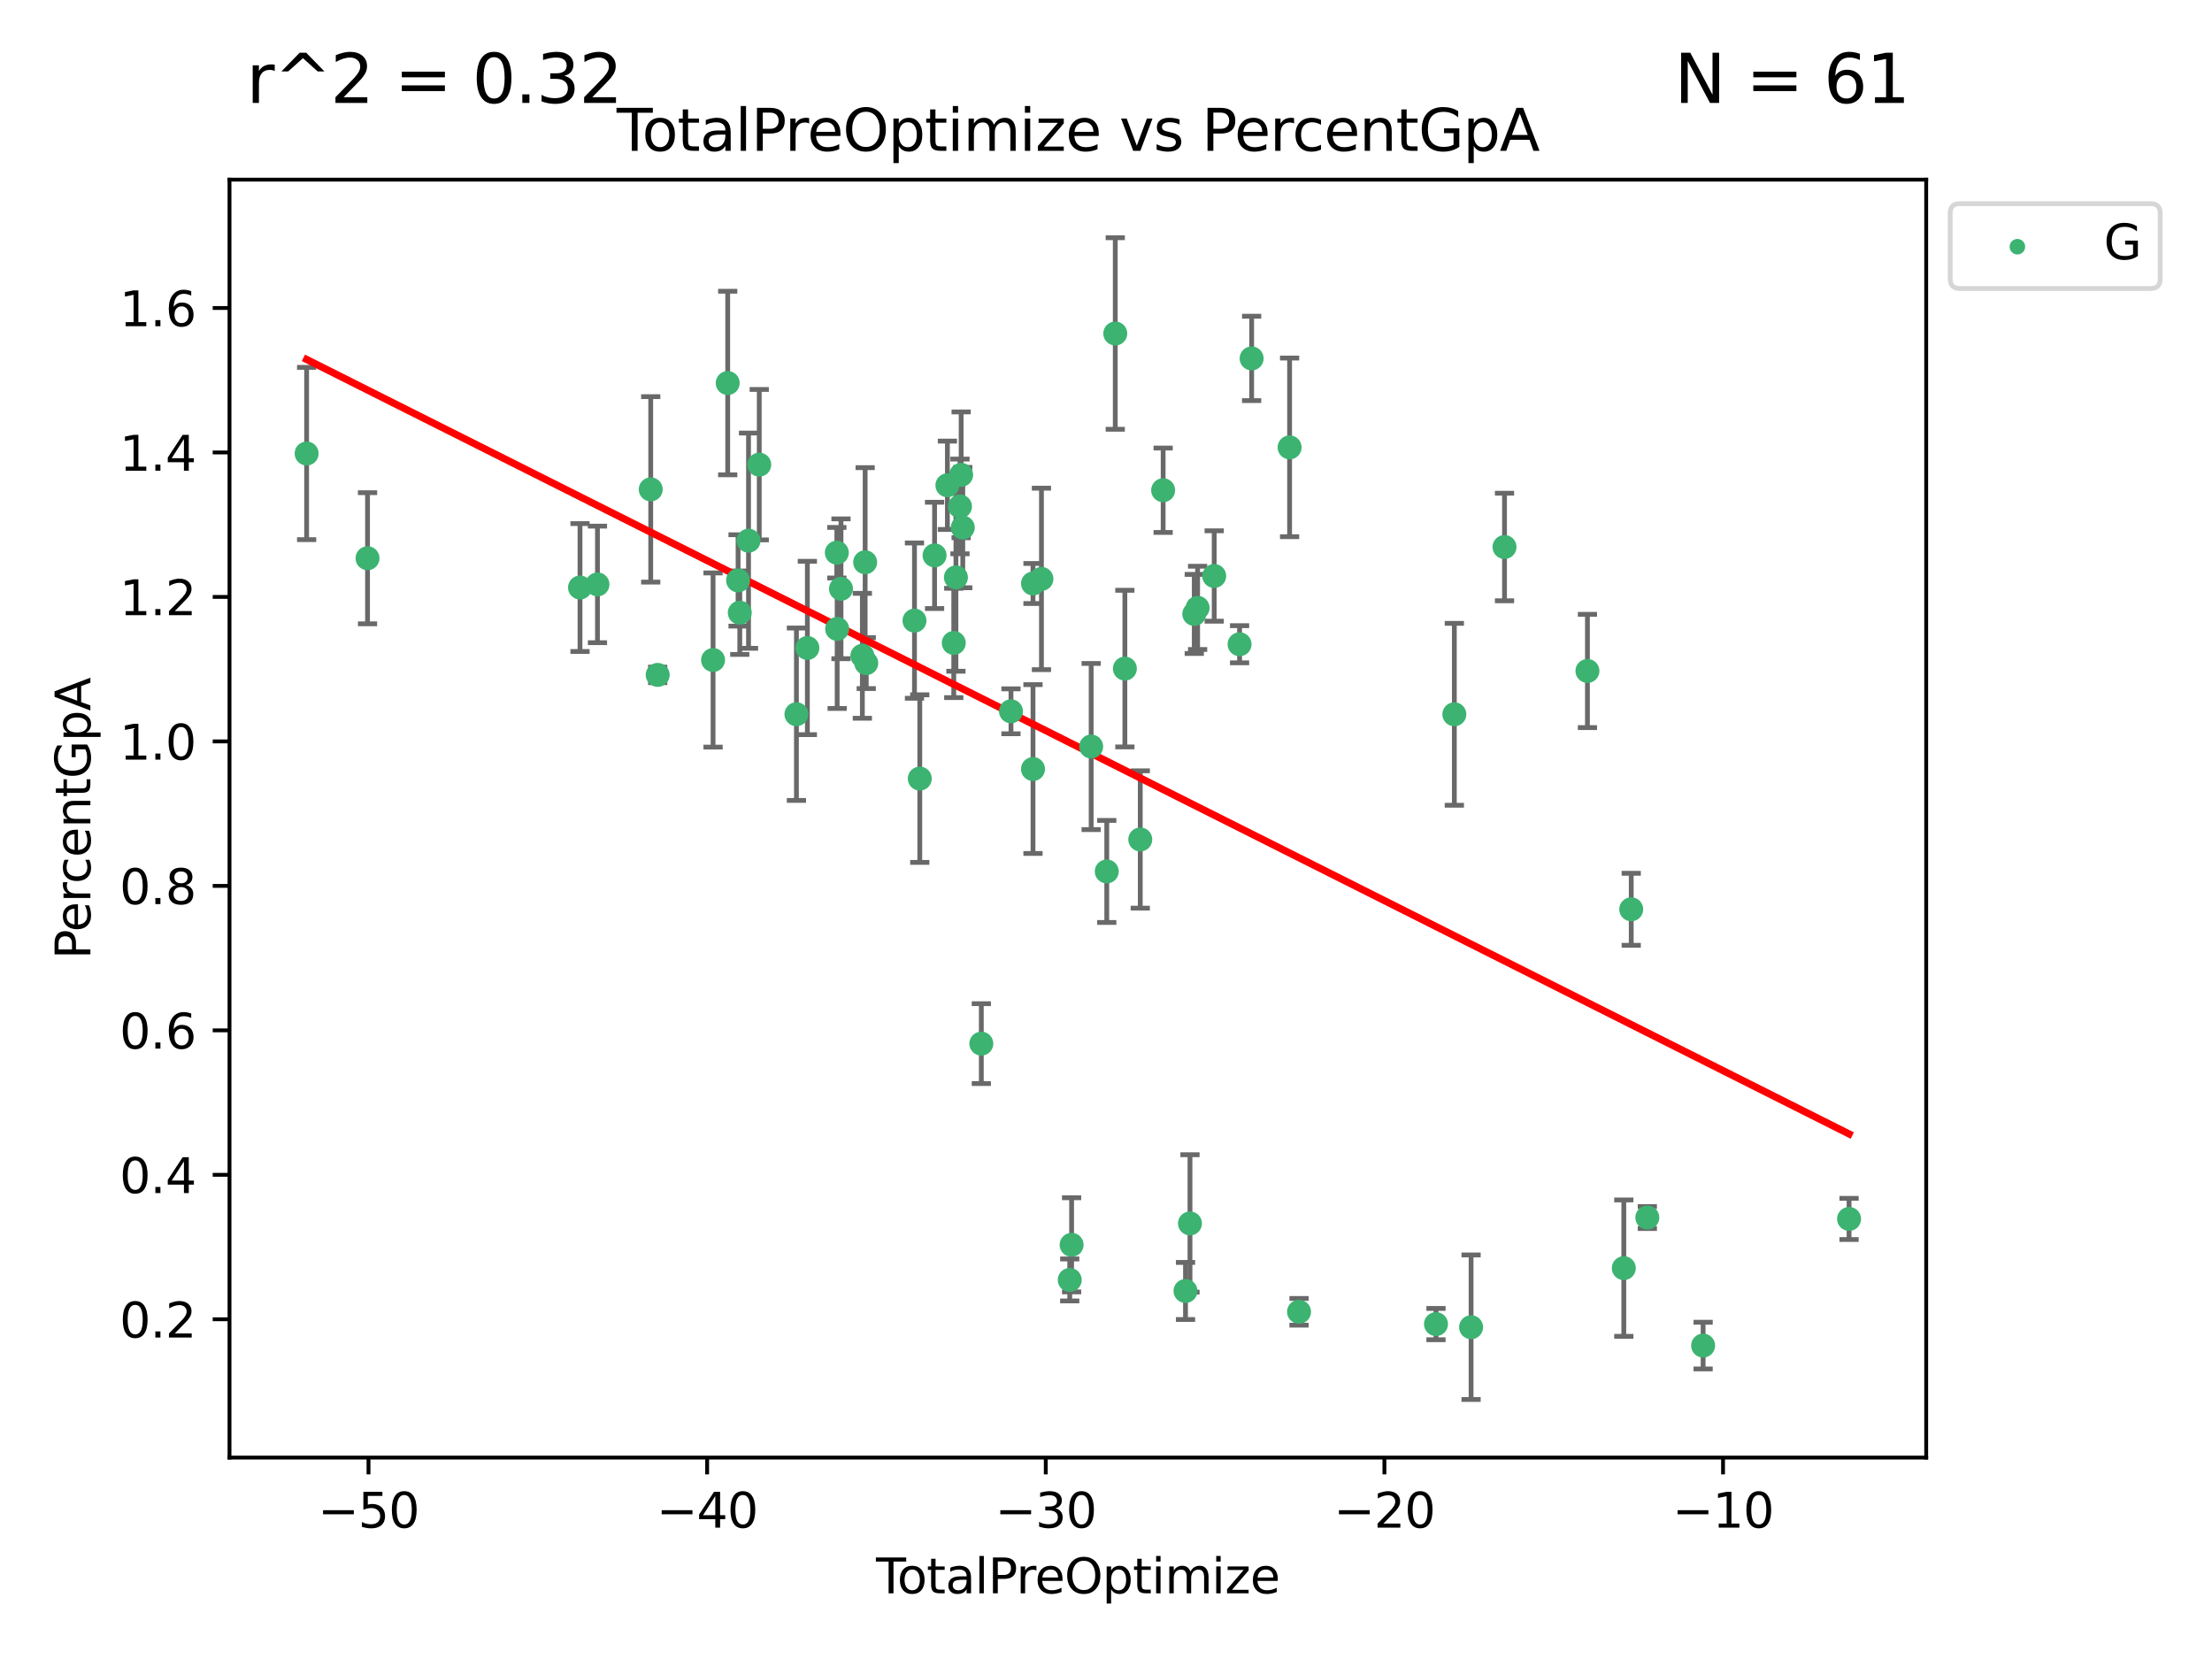<?xml version="1.0" encoding="utf-8" standalone="no"?>
<!DOCTYPE svg PUBLIC "-//W3C//DTD SVG 1.1//EN"
  "http://www.w3.org/Graphics/SVG/1.1/DTD/svg11.dtd">
<svg xmlns:xlink="http://www.w3.org/1999/xlink" width="460.8pt" height="345.6pt" viewBox="0 0 460.8 345.6" xmlns="http://www.w3.org/2000/svg" version="1.1">
 <defs>
  <style type="text/css">*{stroke-linejoin: round; stroke-linecap: butt}</style>
 </defs>
 <g id="figure_1">
  <g id="patch_1">
   <path d="M 0 345.6 
L 460.8 345.6 
L 460.8 0 
L 0 0 
z
" style="fill: #ffffff"/>
  </g>
  <g id="axes_1">
   <g id="patch_2">
    <path d="M 47.81 303.64 
L 401.26 303.64 
L 401.26 37.422 
L 47.81 37.422 
z
" style="fill: #ffffff"/>
   </g>
   <g id="PathCollection_1">
    <defs>
     <path id="mb2151dfe11" d="M 0 1.118 
C 0.297 1.118 0.581 1 0.791 0.791 
C 1 0.581 1.118 0.297 1.118 0 
C 1.118 -0.297 1 -0.581 0.791 -0.791 
C 0.581 -1 0.297 -1.118 0 -1.118 
C -0.297 -1.118 -0.581 -1 -0.791 -0.791 
C -1 -0.581 -1.118 -0.297 -1.118 0 
C -1.118 0.297 -1 0.581 -0.791 0.791 
C -0.581 1 -0.297 1.118 0 1.118 
z
" style="stroke: #3cb371"/>
    </defs>
    <g clip-path="url(#p4821a9ba21)">
     <use xlink:href="#mb2151dfe11" x="63.876" y="94.475" style="fill: #3cb371; stroke: #3cb371"/>
     <use xlink:href="#mb2151dfe11" x="76.563" y="116.291" style="fill: #3cb371; stroke: #3cb371"/>
     <use xlink:href="#mb2151dfe11" x="120.827" y="122.394" style="fill: #3cb371; stroke: #3cb371"/>
     <use xlink:href="#mb2151dfe11" x="124.462" y="121.742" style="fill: #3cb371; stroke: #3cb371"/>
     <use xlink:href="#mb2151dfe11" x="135.559" y="101.945" style="fill: #3cb371; stroke: #3cb371"/>
     <use xlink:href="#mb2151dfe11" x="137.009" y="140.594" style="fill: #3cb371; stroke: #3cb371"/>
     <use xlink:href="#mb2151dfe11" x="148.544" y="137.492" style="fill: #3cb371; stroke: #3cb371"/>
     <use xlink:href="#mb2151dfe11" x="151.597" y="79.794" style="fill: #3cb371; stroke: #3cb371"/>
     <use xlink:href="#mb2151dfe11" x="153.756" y="120.911" style="fill: #3cb371; stroke: #3cb371"/>
     <use xlink:href="#mb2151dfe11" x="154.11" y="127.636" style="fill: #3cb371; stroke: #3cb371"/>
     <use xlink:href="#mb2151dfe11" x="155.932" y="112.632" style="fill: #3cb371; stroke: #3cb371"/>
     <use xlink:href="#mb2151dfe11" x="158.165" y="96.795" style="fill: #3cb371; stroke: #3cb371"/>
     <use xlink:href="#mb2151dfe11" x="165.911" y="148.785" style="fill: #3cb371; stroke: #3cb371"/>
     <use xlink:href="#mb2151dfe11" x="168.189" y="134.985" style="fill: #3cb371; stroke: #3cb371"/>
     <use xlink:href="#mb2151dfe11" x="174.327" y="115.136" style="fill: #3cb371; stroke: #3cb371"/>
     <use xlink:href="#mb2151dfe11" x="174.395" y="131.015" style="fill: #3cb371; stroke: #3cb371"/>
     <use xlink:href="#mb2151dfe11" x="175.194" y="122.654" style="fill: #3cb371; stroke: #3cb371"/>
     <use xlink:href="#mb2151dfe11" x="179.645" y="136.615" style="fill: #3cb371; stroke: #3cb371"/>
     <use xlink:href="#mb2151dfe11" x="180.227" y="117.13" style="fill: #3cb371; stroke: #3cb371"/>
     <use xlink:href="#mb2151dfe11" x="180.455" y="138.137" style="fill: #3cb371; stroke: #3cb371"/>
     <use xlink:href="#mb2151dfe11" x="190.503" y="129.284" style="fill: #3cb371; stroke: #3cb371"/>
     <use xlink:href="#mb2151dfe11" x="191.607" y="162.195" style="fill: #3cb371; stroke: #3cb371"/>
     <use xlink:href="#mb2151dfe11" x="194.688" y="115.697" style="fill: #3cb371; stroke: #3cb371"/>
     <use xlink:href="#mb2151dfe11" x="197.361" y="101.095" style="fill: #3cb371; stroke: #3cb371"/>
     <use xlink:href="#mb2151dfe11" x="198.687" y="133.938" style="fill: #3cb371; stroke: #3cb371"/>
     <use xlink:href="#mb2151dfe11" x="199.136" y="120.285" style="fill: #3cb371; stroke: #3cb371"/>
     <use xlink:href="#mb2151dfe11" x="199.982" y="105.502" style="fill: #3cb371; stroke: #3cb371"/>
     <use xlink:href="#mb2151dfe11" x="200.224" y="98.917" style="fill: #3cb371; stroke: #3cb371"/>
     <use xlink:href="#mb2151dfe11" x="200.563" y="109.899" style="fill: #3cb371; stroke: #3cb371"/>
     <use xlink:href="#mb2151dfe11" x="204.427" y="217.408" style="fill: #3cb371; stroke: #3cb371"/>
     <use xlink:href="#mb2151dfe11" x="210.606" y="148.177" style="fill: #3cb371; stroke: #3cb371"/>
     <use xlink:href="#mb2151dfe11" x="215.192" y="121.554" style="fill: #3cb371; stroke: #3cb371"/>
     <use xlink:href="#mb2151dfe11" x="215.193" y="160.204" style="fill: #3cb371; stroke: #3cb371"/>
     <use xlink:href="#mb2151dfe11" x="216.953" y="120.596" style="fill: #3cb371; stroke: #3cb371"/>
     <use xlink:href="#mb2151dfe11" x="222.846" y="266.635" style="fill: #3cb371; stroke: #3cb371"/>
     <use xlink:href="#mb2151dfe11" x="223.235" y="259.32" style="fill: #3cb371; stroke: #3cb371"/>
     <use xlink:href="#mb2151dfe11" x="227.31" y="155.514" style="fill: #3cb371; stroke: #3cb371"/>
     <use xlink:href="#mb2151dfe11" x="230.559" y="181.537" style="fill: #3cb371; stroke: #3cb371"/>
     <use xlink:href="#mb2151dfe11" x="232.33" y="69.475" style="fill: #3cb371; stroke: #3cb371"/>
     <use xlink:href="#mb2151dfe11" x="234.332" y="139.282" style="fill: #3cb371; stroke: #3cb371"/>
     <use xlink:href="#mb2151dfe11" x="237.539" y="174.876" style="fill: #3cb371; stroke: #3cb371"/>
     <use xlink:href="#mb2151dfe11" x="242.304" y="102.123" style="fill: #3cb371; stroke: #3cb371"/>
     <use xlink:href="#mb2151dfe11" x="246.962" y="268.934" style="fill: #3cb371; stroke: #3cb371"/>
     <use xlink:href="#mb2151dfe11" x="247.894" y="254.862" style="fill: #3cb371; stroke: #3cb371"/>
     <use xlink:href="#mb2151dfe11" x="248.789" y="127.897" style="fill: #3cb371; stroke: #3cb371"/>
     <use xlink:href="#mb2151dfe11" x="249.484" y="126.628" style="fill: #3cb371; stroke: #3cb371"/>
     <use xlink:href="#mb2151dfe11" x="252.94" y="119.988" style="fill: #3cb371; stroke: #3cb371"/>
     <use xlink:href="#mb2151dfe11" x="258.227" y="134.208" style="fill: #3cb371; stroke: #3cb371"/>
     <use xlink:href="#mb2151dfe11" x="260.739" y="74.664" style="fill: #3cb371; stroke: #3cb371"/>
     <use xlink:href="#mb2151dfe11" x="268.648" y="93.196" style="fill: #3cb371; stroke: #3cb371"/>
     <use xlink:href="#mb2151dfe11" x="270.612" y="273.271" style="fill: #3cb371; stroke: #3cb371"/>
     <use xlink:href="#mb2151dfe11" x="299.142" y="275.833" style="fill: #3cb371; stroke: #3cb371"/>
     <use xlink:href="#mb2151dfe11" x="302.966" y="148.801" style="fill: #3cb371; stroke: #3cb371"/>
     <use xlink:href="#mb2151dfe11" x="306.454" y="276.483" style="fill: #3cb371; stroke: #3cb371"/>
     <use xlink:href="#mb2151dfe11" x="313.418" y="113.952" style="fill: #3cb371; stroke: #3cb371"/>
     <use xlink:href="#mb2151dfe11" x="330.692" y="139.772" style="fill: #3cb371; stroke: #3cb371"/>
     <use xlink:href="#mb2151dfe11" x="338.269" y="264.177" style="fill: #3cb371; stroke: #3cb371"/>
     <use xlink:href="#mb2151dfe11" x="339.815" y="189.42" style="fill: #3cb371; stroke: #3cb371"/>
     <use xlink:href="#mb2151dfe11" x="343.169" y="253.635" style="fill: #3cb371; stroke: #3cb371"/>
     <use xlink:href="#mb2151dfe11" x="354.79" y="280.31" style="fill: #3cb371; stroke: #3cb371"/>
     <use xlink:href="#mb2151dfe11" x="385.194" y="253.924" style="fill: #3cb371; stroke: #3cb371"/>
    </g>
   </g>
   <g id="matplotlib.axis_1">
    <g id="xtick_1">
     <g id="line2d_1">
      <defs>
       <path id="m4265d80f12" d="M 0 0 
L 0 3.5 
" style="stroke: #000000; stroke-width: 0.8"/>
      </defs>
      <g>
       <use xlink:href="#m4265d80f12" x="76.766" y="303.64" style="stroke: #000000; stroke-width: 0.8"/>
      </g>
     </g>
     <g id="text_1">
      <!-- −50 -->
      <g transform="translate(66.214 318.238)scale(0.1 -0.1)">
       <defs>
        <path id="DejaVuSans-2212" d="M 678 2272 
L 4684 2272 
L 4684 1741 
L 678 1741 
L 678 2272 
z
" transform="scale(0.016)"/>
        <path id="DejaVuSans-35" d="M 691 4666 
L 3169 4666 
L 3169 4134 
L 1269 4134 
L 1269 2991 
Q 1406 3038 1543 3061 
Q 1681 3084 1819 3084 
Q 2600 3084 3056 2656 
Q 3513 2228 3513 1497 
Q 3513 744 3044 326 
Q 2575 -91 1722 -91 
Q 1428 -91 1123 -41 
Q 819 9 494 109 
L 494 744 
Q 775 591 1075 516 
Q 1375 441 1709 441 
Q 2250 441 2565 725 
Q 2881 1009 2881 1497 
Q 2881 1984 2565 2268 
Q 2250 2553 1709 2553 
Q 1456 2553 1204 2497 
Q 953 2441 691 2322 
L 691 4666 
z
" transform="scale(0.016)"/>
        <path id="DejaVuSans-30" d="M 2034 4250 
Q 1547 4250 1301 3770 
Q 1056 3291 1056 2328 
Q 1056 1369 1301 889 
Q 1547 409 2034 409 
Q 2525 409 2770 889 
Q 3016 1369 3016 2328 
Q 3016 3291 2770 3770 
Q 2525 4250 2034 4250 
z
M 2034 4750 
Q 2819 4750 3233 4129 
Q 3647 3509 3647 2328 
Q 3647 1150 3233 529 
Q 2819 -91 2034 -91 
Q 1250 -91 836 529 
Q 422 1150 422 2328 
Q 422 3509 836 4129 
Q 1250 4750 2034 4750 
z
" transform="scale(0.016)"/>
       </defs>
       <use xlink:href="#DejaVuSans-2212"/>
       <use xlink:href="#DejaVuSans-35" x="83.789"/>
       <use xlink:href="#DejaVuSans-30" x="147.412"/>
      </g>
     </g>
    </g>
    <g id="xtick_2">
     <g id="line2d_2">
      <g>
       <use xlink:href="#m4265d80f12" x="147.31" y="303.64" style="stroke: #000000; stroke-width: 0.8"/>
      </g>
     </g>
     <g id="text_2">
      <!-- −40 -->
      <g transform="translate(136.758 318.238)scale(0.1 -0.1)">
       <defs>
        <path id="DejaVuSans-34" d="M 2419 4116 
L 825 1625 
L 2419 1625 
L 2419 4116 
z
M 2253 4666 
L 3047 4666 
L 3047 1625 
L 3713 1625 
L 3713 1100 
L 3047 1100 
L 3047 0 
L 2419 0 
L 2419 1100 
L 313 1100 
L 313 1709 
L 2253 4666 
z
" transform="scale(0.016)"/>
       </defs>
       <use xlink:href="#DejaVuSans-2212"/>
       <use xlink:href="#DejaVuSans-34" x="83.789"/>
       <use xlink:href="#DejaVuSans-30" x="147.412"/>
      </g>
     </g>
    </g>
    <g id="xtick_3">
     <g id="line2d_3">
      <g>
       <use xlink:href="#m4265d80f12" x="217.854" y="303.64" style="stroke: #000000; stroke-width: 0.8"/>
      </g>
     </g>
     <g id="text_3">
      <!-- −30 -->
      <g transform="translate(207.302 318.238)scale(0.1 -0.1)">
       <defs>
        <path id="DejaVuSans-33" d="M 2597 2516 
Q 3050 2419 3304 2112 
Q 3559 1806 3559 1356 
Q 3559 666 3084 287 
Q 2609 -91 1734 -91 
Q 1441 -91 1130 -33 
Q 819 25 488 141 
L 488 750 
Q 750 597 1062 519 
Q 1375 441 1716 441 
Q 2309 441 2620 675 
Q 2931 909 2931 1356 
Q 2931 1769 2642 2001 
Q 2353 2234 1838 2234 
L 1294 2234 
L 1294 2753 
L 1863 2753 
Q 2328 2753 2575 2939 
Q 2822 3125 2822 3475 
Q 2822 3834 2567 4026 
Q 2313 4219 1838 4219 
Q 1578 4219 1281 4162 
Q 984 4106 628 3988 
L 628 4550 
Q 988 4650 1302 4700 
Q 1616 4750 1894 4750 
Q 2613 4750 3031 4423 
Q 3450 4097 3450 3541 
Q 3450 3153 3228 2886 
Q 3006 2619 2597 2516 
z
" transform="scale(0.016)"/>
       </defs>
       <use xlink:href="#DejaVuSans-2212"/>
       <use xlink:href="#DejaVuSans-33" x="83.789"/>
       <use xlink:href="#DejaVuSans-30" x="147.412"/>
      </g>
     </g>
    </g>
    <g id="xtick_4">
     <g id="line2d_4">
      <g>
       <use xlink:href="#m4265d80f12" x="288.398" y="303.64" style="stroke: #000000; stroke-width: 0.8"/>
      </g>
     </g>
     <g id="text_4">
      <!-- −20 -->
      <g transform="translate(277.845 318.238)scale(0.1 -0.1)">
       <defs>
        <path id="DejaVuSans-32" d="M 1228 531 
L 3431 531 
L 3431 0 
L 469 0 
L 469 531 
Q 828 903 1448 1529 
Q 2069 2156 2228 2338 
Q 2531 2678 2651 2914 
Q 2772 3150 2772 3378 
Q 2772 3750 2511 3984 
Q 2250 4219 1831 4219 
Q 1534 4219 1204 4116 
Q 875 4013 500 3803 
L 500 4441 
Q 881 4594 1212 4672 
Q 1544 4750 1819 4750 
Q 2544 4750 2975 4387 
Q 3406 4025 3406 3419 
Q 3406 3131 3298 2873 
Q 3191 2616 2906 2266 
Q 2828 2175 2409 1742 
Q 1991 1309 1228 531 
z
" transform="scale(0.016)"/>
       </defs>
       <use xlink:href="#DejaVuSans-2212"/>
       <use xlink:href="#DejaVuSans-32" x="83.789"/>
       <use xlink:href="#DejaVuSans-30" x="147.412"/>
      </g>
     </g>
    </g>
    <g id="xtick_5">
     <g id="line2d_5">
      <g>
       <use xlink:href="#m4265d80f12" x="358.942" y="303.64" style="stroke: #000000; stroke-width: 0.8"/>
      </g>
     </g>
     <g id="text_5">
      <!-- −10 -->
      <g transform="translate(348.389 318.238)scale(0.1 -0.1)">
       <defs>
        <path id="DejaVuSans-31" d="M 794 531 
L 1825 531 
L 1825 4091 
L 703 3866 
L 703 4441 
L 1819 4666 
L 2450 4666 
L 2450 531 
L 3481 531 
L 3481 0 
L 794 0 
L 794 531 
z
" transform="scale(0.016)"/>
       </defs>
       <use xlink:href="#DejaVuSans-2212"/>
       <use xlink:href="#DejaVuSans-31" x="83.789"/>
       <use xlink:href="#DejaVuSans-30" x="147.412"/>
      </g>
     </g>
    </g>
    <g id="text_6">
     <!-- TotalPreOptimize -->
     <g transform="translate(182.492 331.917)scale(0.1 -0.1)">
      <defs>
       <path id="DejaVuSans-54" d="M -19 4666 
L 3928 4666 
L 3928 4134 
L 2272 4134 
L 2272 0 
L 1638 0 
L 1638 4134 
L -19 4134 
L -19 4666 
z
" transform="scale(0.016)"/>
       <path id="DejaVuSans-6f" d="M 1959 3097 
Q 1497 3097 1228 2736 
Q 959 2375 959 1747 
Q 959 1119 1226 758 
Q 1494 397 1959 397 
Q 2419 397 2687 759 
Q 2956 1122 2956 1747 
Q 2956 2369 2687 2733 
Q 2419 3097 1959 3097 
z
M 1959 3584 
Q 2709 3584 3137 3096 
Q 3566 2609 3566 1747 
Q 3566 888 3137 398 
Q 2709 -91 1959 -91 
Q 1206 -91 779 398 
Q 353 888 353 1747 
Q 353 2609 779 3096 
Q 1206 3584 1959 3584 
z
" transform="scale(0.016)"/>
       <path id="DejaVuSans-74" d="M 1172 4494 
L 1172 3500 
L 2356 3500 
L 2356 3053 
L 1172 3053 
L 1172 1153 
Q 1172 725 1289 603 
Q 1406 481 1766 481 
L 2356 481 
L 2356 0 
L 1766 0 
Q 1100 0 847 248 
Q 594 497 594 1153 
L 594 3053 
L 172 3053 
L 172 3500 
L 594 3500 
L 594 4494 
L 1172 4494 
z
" transform="scale(0.016)"/>
       <path id="DejaVuSans-61" d="M 2194 1759 
Q 1497 1759 1228 1600 
Q 959 1441 959 1056 
Q 959 750 1161 570 
Q 1363 391 1709 391 
Q 2188 391 2477 730 
Q 2766 1069 2766 1631 
L 2766 1759 
L 2194 1759 
z
M 3341 1997 
L 3341 0 
L 2766 0 
L 2766 531 
Q 2569 213 2275 61 
Q 1981 -91 1556 -91 
Q 1019 -91 701 211 
Q 384 513 384 1019 
Q 384 1609 779 1909 
Q 1175 2209 1959 2209 
L 2766 2209 
L 2766 2266 
Q 2766 2663 2505 2880 
Q 2244 3097 1772 3097 
Q 1472 3097 1187 3025 
Q 903 2953 641 2809 
L 641 3341 
Q 956 3463 1253 3523 
Q 1550 3584 1831 3584 
Q 2591 3584 2966 3190 
Q 3341 2797 3341 1997 
z
" transform="scale(0.016)"/>
       <path id="DejaVuSans-6c" d="M 603 4863 
L 1178 4863 
L 1178 0 
L 603 0 
L 603 4863 
z
" transform="scale(0.016)"/>
       <path id="DejaVuSans-50" d="M 1259 4147 
L 1259 2394 
L 2053 2394 
Q 2494 2394 2734 2622 
Q 2975 2850 2975 3272 
Q 2975 3691 2734 3919 
Q 2494 4147 2053 4147 
L 1259 4147 
z
M 628 4666 
L 2053 4666 
Q 2838 4666 3239 4311 
Q 3641 3956 3641 3272 
Q 3641 2581 3239 2228 
Q 2838 1875 2053 1875 
L 1259 1875 
L 1259 0 
L 628 0 
L 628 4666 
z
" transform="scale(0.016)"/>
       <path id="DejaVuSans-72" d="M 2631 2963 
Q 2534 3019 2420 3045 
Q 2306 3072 2169 3072 
Q 1681 3072 1420 2755 
Q 1159 2438 1159 1844 
L 1159 0 
L 581 0 
L 581 3500 
L 1159 3500 
L 1159 2956 
Q 1341 3275 1631 3429 
Q 1922 3584 2338 3584 
Q 2397 3584 2469 3576 
Q 2541 3569 2628 3553 
L 2631 2963 
z
" transform="scale(0.016)"/>
       <path id="DejaVuSans-65" d="M 3597 1894 
L 3597 1613 
L 953 1613 
Q 991 1019 1311 708 
Q 1631 397 2203 397 
Q 2534 397 2845 478 
Q 3156 559 3463 722 
L 3463 178 
Q 3153 47 2828 -22 
Q 2503 -91 2169 -91 
Q 1331 -91 842 396 
Q 353 884 353 1716 
Q 353 2575 817 3079 
Q 1281 3584 2069 3584 
Q 2775 3584 3186 3129 
Q 3597 2675 3597 1894 
z
M 3022 2063 
Q 3016 2534 2758 2815 
Q 2500 3097 2075 3097 
Q 1594 3097 1305 2825 
Q 1016 2553 972 2059 
L 3022 2063 
z
" transform="scale(0.016)"/>
       <path id="DejaVuSans-4f" d="M 2522 4238 
Q 1834 4238 1429 3725 
Q 1025 3213 1025 2328 
Q 1025 1447 1429 934 
Q 1834 422 2522 422 
Q 3209 422 3611 934 
Q 4013 1447 4013 2328 
Q 4013 3213 3611 3725 
Q 3209 4238 2522 4238 
z
M 2522 4750 
Q 3503 4750 4090 4092 
Q 4678 3434 4678 2328 
Q 4678 1225 4090 567 
Q 3503 -91 2522 -91 
Q 1538 -91 948 565 
Q 359 1222 359 2328 
Q 359 3434 948 4092 
Q 1538 4750 2522 4750 
z
" transform="scale(0.016)"/>
       <path id="DejaVuSans-70" d="M 1159 525 
L 1159 -1331 
L 581 -1331 
L 581 3500 
L 1159 3500 
L 1159 2969 
Q 1341 3281 1617 3432 
Q 1894 3584 2278 3584 
Q 2916 3584 3314 3078 
Q 3713 2572 3713 1747 
Q 3713 922 3314 415 
Q 2916 -91 2278 -91 
Q 1894 -91 1617 61 
Q 1341 213 1159 525 
z
M 3116 1747 
Q 3116 2381 2855 2742 
Q 2594 3103 2138 3103 
Q 1681 3103 1420 2742 
Q 1159 2381 1159 1747 
Q 1159 1113 1420 752 
Q 1681 391 2138 391 
Q 2594 391 2855 752 
Q 3116 1113 3116 1747 
z
" transform="scale(0.016)"/>
       <path id="DejaVuSans-69" d="M 603 3500 
L 1178 3500 
L 1178 0 
L 603 0 
L 603 3500 
z
M 603 4863 
L 1178 4863 
L 1178 4134 
L 603 4134 
L 603 4863 
z
" transform="scale(0.016)"/>
       <path id="DejaVuSans-6d" d="M 3328 2828 
Q 3544 3216 3844 3400 
Q 4144 3584 4550 3584 
Q 5097 3584 5394 3201 
Q 5691 2819 5691 2113 
L 5691 0 
L 5113 0 
L 5113 2094 
Q 5113 2597 4934 2840 
Q 4756 3084 4391 3084 
Q 3944 3084 3684 2787 
Q 3425 2491 3425 1978 
L 3425 0 
L 2847 0 
L 2847 2094 
Q 2847 2600 2669 2842 
Q 2491 3084 2119 3084 
Q 1678 3084 1418 2786 
Q 1159 2488 1159 1978 
L 1159 0 
L 581 0 
L 581 3500 
L 1159 3500 
L 1159 2956 
Q 1356 3278 1631 3431 
Q 1906 3584 2284 3584 
Q 2666 3584 2933 3390 
Q 3200 3197 3328 2828 
z
" transform="scale(0.016)"/>
       <path id="DejaVuSans-7a" d="M 353 3500 
L 3084 3500 
L 3084 2975 
L 922 459 
L 3084 459 
L 3084 0 
L 275 0 
L 275 525 
L 2438 3041 
L 353 3041 
L 353 3500 
z
" transform="scale(0.016)"/>
      </defs>
      <use xlink:href="#DejaVuSans-54"/>
      <use xlink:href="#DejaVuSans-6f" x="44.084"/>
      <use xlink:href="#DejaVuSans-74" x="105.266"/>
      <use xlink:href="#DejaVuSans-61" x="144.475"/>
      <use xlink:href="#DejaVuSans-6c" x="205.754"/>
      <use xlink:href="#DejaVuSans-50" x="233.537"/>
      <use xlink:href="#DejaVuSans-72" x="292.09"/>
      <use xlink:href="#DejaVuSans-65" x="330.953"/>
      <use xlink:href="#DejaVuSans-4f" x="392.477"/>
      <use xlink:href="#DejaVuSans-70" x="471.188"/>
      <use xlink:href="#DejaVuSans-74" x="534.664"/>
      <use xlink:href="#DejaVuSans-69" x="573.873"/>
      <use xlink:href="#DejaVuSans-6d" x="601.656"/>
      <use xlink:href="#DejaVuSans-69" x="699.068"/>
      <use xlink:href="#DejaVuSans-7a" x="726.852"/>
      <use xlink:href="#DejaVuSans-65" x="779.342"/>
     </g>
    </g>
   </g>
   <g id="matplotlib.axis_2">
    <g id="ytick_1">
     <g id="line2d_6">
      <defs>
       <path id="m06157700f3" d="M 0 0 
L -3.5 0 
" style="stroke: #000000; stroke-width: 0.8"/>
      </defs>
      <g>
       <use xlink:href="#m06157700f3" x="47.81" y="274.831" style="stroke: #000000; stroke-width: 0.8"/>
      </g>
     </g>
     <g id="text_7">
      <!-- 0.2 -->
      <g transform="translate(24.907 278.63)scale(0.1 -0.1)">
       <defs>
        <path id="DejaVuSans-2e" d="M 684 794 
L 1344 794 
L 1344 0 
L 684 0 
L 684 794 
z
" transform="scale(0.016)"/>
       </defs>
       <use xlink:href="#DejaVuSans-30"/>
       <use xlink:href="#DejaVuSans-2e" x="63.623"/>
       <use xlink:href="#DejaVuSans-32" x="95.41"/>
      </g>
     </g>
    </g>
    <g id="ytick_2">
     <g id="line2d_7">
      <g>
       <use xlink:href="#m06157700f3" x="47.81" y="244.735" style="stroke: #000000; stroke-width: 0.8"/>
      </g>
     </g>
     <g id="text_8">
      <!-- 0.4 -->
      <g transform="translate(24.907 248.534)scale(0.1 -0.1)">
       <use xlink:href="#DejaVuSans-30"/>
       <use xlink:href="#DejaVuSans-2e" x="63.623"/>
       <use xlink:href="#DejaVuSans-34" x="95.41"/>
      </g>
     </g>
    </g>
    <g id="ytick_3">
     <g id="line2d_8">
      <g>
       <use xlink:href="#m06157700f3" x="47.81" y="214.639" style="stroke: #000000; stroke-width: 0.8"/>
      </g>
     </g>
     <g id="text_9">
      <!-- 0.6 -->
      <g transform="translate(24.907 218.438)scale(0.1 -0.1)">
       <defs>
        <path id="DejaVuSans-36" d="M 2113 2584 
Q 1688 2584 1439 2293 
Q 1191 2003 1191 1497 
Q 1191 994 1439 701 
Q 1688 409 2113 409 
Q 2538 409 2786 701 
Q 3034 994 3034 1497 
Q 3034 2003 2786 2293 
Q 2538 2584 2113 2584 
z
M 3366 4563 
L 3366 3988 
Q 3128 4100 2886 4159 
Q 2644 4219 2406 4219 
Q 1781 4219 1451 3797 
Q 1122 3375 1075 2522 
Q 1259 2794 1537 2939 
Q 1816 3084 2150 3084 
Q 2853 3084 3261 2657 
Q 3669 2231 3669 1497 
Q 3669 778 3244 343 
Q 2819 -91 2113 -91 
Q 1303 -91 875 529 
Q 447 1150 447 2328 
Q 447 3434 972 4092 
Q 1497 4750 2381 4750 
Q 2619 4750 2861 4703 
Q 3103 4656 3366 4563 
z
" transform="scale(0.016)"/>
       </defs>
       <use xlink:href="#DejaVuSans-30"/>
       <use xlink:href="#DejaVuSans-2e" x="63.623"/>
       <use xlink:href="#DejaVuSans-36" x="95.41"/>
      </g>
     </g>
    </g>
    <g id="ytick_4">
     <g id="line2d_9">
      <g>
       <use xlink:href="#m06157700f3" x="47.81" y="184.543" style="stroke: #000000; stroke-width: 0.8"/>
      </g>
     </g>
     <g id="text_10">
      <!-- 0.8 -->
      <g transform="translate(24.907 188.342)scale(0.1 -0.1)">
       <defs>
        <path id="DejaVuSans-38" d="M 2034 2216 
Q 1584 2216 1326 1975 
Q 1069 1734 1069 1313 
Q 1069 891 1326 650 
Q 1584 409 2034 409 
Q 2484 409 2743 651 
Q 3003 894 3003 1313 
Q 3003 1734 2745 1975 
Q 2488 2216 2034 2216 
z
M 1403 2484 
Q 997 2584 770 2862 
Q 544 3141 544 3541 
Q 544 4100 942 4425 
Q 1341 4750 2034 4750 
Q 2731 4750 3128 4425 
Q 3525 4100 3525 3541 
Q 3525 3141 3298 2862 
Q 3072 2584 2669 2484 
Q 3125 2378 3379 2068 
Q 3634 1759 3634 1313 
Q 3634 634 3220 271 
Q 2806 -91 2034 -91 
Q 1263 -91 848 271 
Q 434 634 434 1313 
Q 434 1759 690 2068 
Q 947 2378 1403 2484 
z
M 1172 3481 
Q 1172 3119 1398 2916 
Q 1625 2713 2034 2713 
Q 2441 2713 2670 2916 
Q 2900 3119 2900 3481 
Q 2900 3844 2670 4047 
Q 2441 4250 2034 4250 
Q 1625 4250 1398 4047 
Q 1172 3844 1172 3481 
z
" transform="scale(0.016)"/>
       </defs>
       <use xlink:href="#DejaVuSans-30"/>
       <use xlink:href="#DejaVuSans-2e" x="63.623"/>
       <use xlink:href="#DejaVuSans-38" x="95.41"/>
      </g>
     </g>
    </g>
    <g id="ytick_5">
     <g id="line2d_10">
      <g>
       <use xlink:href="#m06157700f3" x="47.81" y="154.447" style="stroke: #000000; stroke-width: 0.8"/>
      </g>
     </g>
     <g id="text_11">
      <!-- 1.0 -->
      <g transform="translate(24.907 158.246)scale(0.1 -0.1)">
       <use xlink:href="#DejaVuSans-31"/>
       <use xlink:href="#DejaVuSans-2e" x="63.623"/>
       <use xlink:href="#DejaVuSans-30" x="95.41"/>
      </g>
     </g>
    </g>
    <g id="ytick_6">
     <g id="line2d_11">
      <g>
       <use xlink:href="#m06157700f3" x="47.81" y="124.351" style="stroke: #000000; stroke-width: 0.8"/>
      </g>
     </g>
     <g id="text_12">
      <!-- 1.2 -->
      <g transform="translate(24.907 128.15)scale(0.1 -0.1)">
       <use xlink:href="#DejaVuSans-31"/>
       <use xlink:href="#DejaVuSans-2e" x="63.623"/>
       <use xlink:href="#DejaVuSans-32" x="95.41"/>
      </g>
     </g>
    </g>
    <g id="ytick_7">
     <g id="line2d_12">
      <g>
       <use xlink:href="#m06157700f3" x="47.81" y="94.255" style="stroke: #000000; stroke-width: 0.8"/>
      </g>
     </g>
     <g id="text_13">
      <!-- 1.4 -->
      <g transform="translate(24.907 98.054)scale(0.1 -0.1)">
       <use xlink:href="#DejaVuSans-31"/>
       <use xlink:href="#DejaVuSans-2e" x="63.623"/>
       <use xlink:href="#DejaVuSans-34" x="95.41"/>
      </g>
     </g>
    </g>
    <g id="ytick_8">
     <g id="line2d_13">
      <g>
       <use xlink:href="#m06157700f3" x="47.81" y="64.158" style="stroke: #000000; stroke-width: 0.8"/>
      </g>
     </g>
     <g id="text_14">
      <!-- 1.6 -->
      <g transform="translate(24.907 67.958)scale(0.1 -0.1)">
       <use xlink:href="#DejaVuSans-31"/>
       <use xlink:href="#DejaVuSans-2e" x="63.623"/>
       <use xlink:href="#DejaVuSans-36" x="95.41"/>
      </g>
     </g>
    </g>
    <g id="text_15">
     <!-- PercentGpA -->
     <g transform="translate(18.827 199.807)rotate(-90)scale(0.1 -0.1)">
      <defs>
       <path id="DejaVuSans-63" d="M 3122 3366 
L 3122 2828 
Q 2878 2963 2633 3030 
Q 2388 3097 2138 3097 
Q 1578 3097 1268 2742 
Q 959 2388 959 1747 
Q 959 1106 1268 751 
Q 1578 397 2138 397 
Q 2388 397 2633 464 
Q 2878 531 3122 666 
L 3122 134 
Q 2881 22 2623 -34 
Q 2366 -91 2075 -91 
Q 1284 -91 818 406 
Q 353 903 353 1747 
Q 353 2603 823 3093 
Q 1294 3584 2113 3584 
Q 2378 3584 2631 3529 
Q 2884 3475 3122 3366 
z
" transform="scale(0.016)"/>
       <path id="DejaVuSans-6e" d="M 3513 2113 
L 3513 0 
L 2938 0 
L 2938 2094 
Q 2938 2591 2744 2837 
Q 2550 3084 2163 3084 
Q 1697 3084 1428 2787 
Q 1159 2491 1159 1978 
L 1159 0 
L 581 0 
L 581 3500 
L 1159 3500 
L 1159 2956 
Q 1366 3272 1645 3428 
Q 1925 3584 2291 3584 
Q 2894 3584 3203 3211 
Q 3513 2838 3513 2113 
z
" transform="scale(0.016)"/>
       <path id="DejaVuSans-47" d="M 3809 666 
L 3809 1919 
L 2778 1919 
L 2778 2438 
L 4434 2438 
L 4434 434 
Q 4069 175 3628 42 
Q 3188 -91 2688 -91 
Q 1594 -91 976 548 
Q 359 1188 359 2328 
Q 359 3472 976 4111 
Q 1594 4750 2688 4750 
Q 3144 4750 3555 4637 
Q 3966 4525 4313 4306 
L 4313 3634 
Q 3963 3931 3569 4081 
Q 3175 4231 2741 4231 
Q 1884 4231 1454 3753 
Q 1025 3275 1025 2328 
Q 1025 1384 1454 906 
Q 1884 428 2741 428 
Q 3075 428 3337 486 
Q 3600 544 3809 666 
z
" transform="scale(0.016)"/>
       <path id="DejaVuSans-41" d="M 2188 4044 
L 1331 1722 
L 3047 1722 
L 2188 4044 
z
M 1831 4666 
L 2547 4666 
L 4325 0 
L 3669 0 
L 3244 1197 
L 1141 1197 
L 716 0 
L 50 0 
L 1831 4666 
z
" transform="scale(0.016)"/>
      </defs>
      <use xlink:href="#DejaVuSans-50"/>
      <use xlink:href="#DejaVuSans-65" x="56.678"/>
      <use xlink:href="#DejaVuSans-72" x="118.201"/>
      <use xlink:href="#DejaVuSans-63" x="157.064"/>
      <use xlink:href="#DejaVuSans-65" x="212.045"/>
      <use xlink:href="#DejaVuSans-6e" x="273.568"/>
      <use xlink:href="#DejaVuSans-74" x="336.947"/>
      <use xlink:href="#DejaVuSans-47" x="376.156"/>
      <use xlink:href="#DejaVuSans-70" x="453.646"/>
      <use xlink:href="#DejaVuSans-41" x="517.123"/>
     </g>
    </g>
   </g>
   <g id="LineCollection_1">
    <path d="M 63.876 112.419 
L 63.876 76.53 
" clip-path="url(#p4821a9ba21)" style="fill: none; stroke: #696969"/>
    <path d="M 76.563 129.948 
L 76.563 102.633 
" clip-path="url(#p4821a9ba21)" style="fill: none; stroke: #696969"/>
    <path d="M 120.827 135.715 
L 120.827 109.073 
" clip-path="url(#p4821a9ba21)" style="fill: none; stroke: #696969"/>
    <path d="M 124.462 133.885 
L 124.462 109.6 
" clip-path="url(#p4821a9ba21)" style="fill: none; stroke: #696969"/>
    <path d="M 135.559 121.262 
L 135.559 82.627 
" clip-path="url(#p4821a9ba21)" style="fill: none; stroke: #696969"/>
    <path d="M 137.009 142.214 
L 137.009 138.975 
" clip-path="url(#p4821a9ba21)" style="fill: none; stroke: #696969"/>
    <path d="M 148.544 155.631 
L 148.544 119.354 
" clip-path="url(#p4821a9ba21)" style="fill: none; stroke: #696969"/>
    <path d="M 151.597 98.912 
L 151.597 60.675 
" clip-path="url(#p4821a9ba21)" style="fill: none; stroke: #696969"/>
    <path d="M 153.756 130.428 
L 153.756 111.395 
" clip-path="url(#p4821a9ba21)" style="fill: none; stroke: #696969"/>
    <path d="M 154.11 136.331 
L 154.11 118.941 
" clip-path="url(#p4821a9ba21)" style="fill: none; stroke: #696969"/>
    <path d="M 155.932 135.049 
L 155.932 90.214 
" clip-path="url(#p4821a9ba21)" style="fill: none; stroke: #696969"/>
    <path d="M 158.165 112.462 
L 158.165 81.128 
" clip-path="url(#p4821a9ba21)" style="fill: none; stroke: #696969"/>
    <path d="M 165.911 166.74 
L 165.911 130.831 
" clip-path="url(#p4821a9ba21)" style="fill: none; stroke: #696969"/>
    <path d="M 168.189 153.045 
L 168.189 116.924 
" clip-path="url(#p4821a9ba21)" style="fill: none; stroke: #696969"/>
    <path d="M 174.327 120.402 
L 174.327 109.871 
" clip-path="url(#p4821a9ba21)" style="fill: none; stroke: #696969"/>
    <path d="M 174.395 147.581 
L 174.395 114.449 
" clip-path="url(#p4821a9ba21)" style="fill: none; stroke: #696969"/>
    <path d="M 175.194 137.218 
L 175.194 108.091 
" clip-path="url(#p4821a9ba21)" style="fill: none; stroke: #696969"/>
    <path d="M 179.645 149.627 
L 179.645 123.603 
" clip-path="url(#p4821a9ba21)" style="fill: none; stroke: #696969"/>
    <path d="M 180.227 136.838 
L 180.227 97.421 
" clip-path="url(#p4821a9ba21)" style="fill: none; stroke: #696969"/>
    <path d="M 180.455 143.441 
L 180.455 132.834 
" clip-path="url(#p4821a9ba21)" style="fill: none; stroke: #696969"/>
    <path d="M 190.503 145.459 
L 190.503 113.109 
" clip-path="url(#p4821a9ba21)" style="fill: none; stroke: #696969"/>
    <path d="M 191.607 179.651 
L 191.607 144.739 
" clip-path="url(#p4821a9ba21)" style="fill: none; stroke: #696969"/>
    <path d="M 194.688 126.77 
L 194.688 104.623 
" clip-path="url(#p4821a9ba21)" style="fill: none; stroke: #696969"/>
    <path d="M 197.361 110.299 
L 197.361 91.89 
" clip-path="url(#p4821a9ba21)" style="fill: none; stroke: #696969"/>
    <path d="M 198.687 145.322 
L 198.687 122.554 
" clip-path="url(#p4821a9ba21)" style="fill: none; stroke: #696969"/>
    <path d="M 199.136 139.828 
L 199.136 100.743 
" clip-path="url(#p4821a9ba21)" style="fill: none; stroke: #696969"/>
    <path d="M 199.982 115.369 
L 199.982 95.635 
" clip-path="url(#p4821a9ba21)" style="fill: none; stroke: #696969"/>
    <path d="M 200.224 112.018 
L 200.224 85.817 
" clip-path="url(#p4821a9ba21)" style="fill: none; stroke: #696969"/>
    <path d="M 200.563 122.437 
L 200.563 97.361 
" clip-path="url(#p4821a9ba21)" style="fill: none; stroke: #696969"/>
    <path d="M 204.427 225.727 
L 204.427 209.089 
" clip-path="url(#p4821a9ba21)" style="fill: none; stroke: #696969"/>
    <path d="M 210.606 152.856 
L 210.606 143.498 
" clip-path="url(#p4821a9ba21)" style="fill: none; stroke: #696969"/>
    <path d="M 215.192 125.724 
L 215.192 117.383 
" clip-path="url(#p4821a9ba21)" style="fill: none; stroke: #696969"/>
    <path d="M 215.193 177.789 
L 215.193 142.62 
" clip-path="url(#p4821a9ba21)" style="fill: none; stroke: #696969"/>
    <path d="M 216.953 139.496 
L 216.953 101.697 
" clip-path="url(#p4821a9ba21)" style="fill: none; stroke: #696969"/>
    <path d="M 222.846 271.005 
L 222.846 262.264 
" clip-path="url(#p4821a9ba21)" style="fill: none; stroke: #696969"/>
    <path d="M 223.235 269.126 
L 223.235 249.513 
" clip-path="url(#p4821a9ba21)" style="fill: none; stroke: #696969"/>
    <path d="M 227.31 172.817 
L 227.31 138.212 
" clip-path="url(#p4821a9ba21)" style="fill: none; stroke: #696969"/>
    <path d="M 230.559 192.166 
L 230.559 170.909 
" clip-path="url(#p4821a9ba21)" style="fill: none; stroke: #696969"/>
    <path d="M 232.33 89.428 
L 232.33 49.523 
" clip-path="url(#p4821a9ba21)" style="fill: none; stroke: #696969"/>
    <path d="M 234.332 155.597 
L 234.332 122.967 
" clip-path="url(#p4821a9ba21)" style="fill: none; stroke: #696969"/>
    <path d="M 237.539 189.178 
L 237.539 160.574 
" clip-path="url(#p4821a9ba21)" style="fill: none; stroke: #696969"/>
    <path d="M 242.304 110.915 
L 242.304 93.331 
" clip-path="url(#p4821a9ba21)" style="fill: none; stroke: #696969"/>
    <path d="M 246.962 274.88 
L 246.962 262.989 
" clip-path="url(#p4821a9ba21)" style="fill: none; stroke: #696969"/>
    <path d="M 247.894 269.172 
L 247.894 240.551 
" clip-path="url(#p4821a9ba21)" style="fill: none; stroke: #696969"/>
    <path d="M 248.789 136.135 
L 248.789 119.66 
" clip-path="url(#p4821a9ba21)" style="fill: none; stroke: #696969"/>
    <path d="M 249.484 135.298 
L 249.484 117.958 
" clip-path="url(#p4821a9ba21)" style="fill: none; stroke: #696969"/>
    <path d="M 252.94 129.404 
L 252.94 110.573 
" clip-path="url(#p4821a9ba21)" style="fill: none; stroke: #696969"/>
    <path d="M 258.227 138.075 
L 258.227 130.34 
" clip-path="url(#p4821a9ba21)" style="fill: none; stroke: #696969"/>
    <path d="M 260.739 83.451 
L 260.739 65.877 
" clip-path="url(#p4821a9ba21)" style="fill: none; stroke: #696969"/>
    <path d="M 268.648 111.802 
L 268.648 74.589 
" clip-path="url(#p4821a9ba21)" style="fill: none; stroke: #696969"/>
    <path d="M 270.612 276.052 
L 270.612 270.49 
" clip-path="url(#p4821a9ba21)" style="fill: none; stroke: #696969"/>
    <path d="M 299.142 279.093 
L 299.142 272.574 
" clip-path="url(#p4821a9ba21)" style="fill: none; stroke: #696969"/>
    <path d="M 302.966 167.75 
L 302.966 129.851 
" clip-path="url(#p4821a9ba21)" style="fill: none; stroke: #696969"/>
    <path d="M 306.454 291.539 
L 306.454 261.426 
" clip-path="url(#p4821a9ba21)" style="fill: none; stroke: #696969"/>
    <path d="M 313.418 125.155 
L 313.418 102.749 
" clip-path="url(#p4821a9ba21)" style="fill: none; stroke: #696969"/>
    <path d="M 330.692 151.571 
L 330.692 127.974 
" clip-path="url(#p4821a9ba21)" style="fill: none; stroke: #696969"/>
    <path d="M 338.269 278.386 
L 338.269 249.968 
" clip-path="url(#p4821a9ba21)" style="fill: none; stroke: #696969"/>
    <path d="M 339.815 196.918 
L 339.815 181.923 
" clip-path="url(#p4821a9ba21)" style="fill: none; stroke: #696969"/>
    <path d="M 343.169 255.922 
L 343.169 251.348 
" clip-path="url(#p4821a9ba21)" style="fill: none; stroke: #696969"/>
    <path d="M 354.79 285.172 
L 354.79 275.448 
" clip-path="url(#p4821a9ba21)" style="fill: none; stroke: #696969"/>
    <path d="M 385.194 258.212 
L 385.194 249.635 
" clip-path="url(#p4821a9ba21)" style="fill: none; stroke: #696969"/>
   </g>
   <g id="line2d_14">
    <defs>
     <path id="md389496680" d="M 2 0 
L -2 -0 
" style="stroke: #696969"/>
    </defs>
    <g clip-path="url(#p4821a9ba21)">
     <use xlink:href="#md389496680" x="63.876" y="112.419" style="fill: #696969; stroke: #696969"/>
     <use xlink:href="#md389496680" x="76.563" y="129.948" style="fill: #696969; stroke: #696969"/>
     <use xlink:href="#md389496680" x="120.827" y="135.715" style="fill: #696969; stroke: #696969"/>
     <use xlink:href="#md389496680" x="124.462" y="133.885" style="fill: #696969; stroke: #696969"/>
     <use xlink:href="#md389496680" x="135.559" y="121.262" style="fill: #696969; stroke: #696969"/>
     <use xlink:href="#md389496680" x="137.009" y="142.214" style="fill: #696969; stroke: #696969"/>
     <use xlink:href="#md389496680" x="148.544" y="155.631" style="fill: #696969; stroke: #696969"/>
     <use xlink:href="#md389496680" x="151.597" y="98.912" style="fill: #696969; stroke: #696969"/>
     <use xlink:href="#md389496680" x="153.756" y="130.428" style="fill: #696969; stroke: #696969"/>
     <use xlink:href="#md389496680" x="154.11" y="136.331" style="fill: #696969; stroke: #696969"/>
     <use xlink:href="#md389496680" x="155.932" y="135.049" style="fill: #696969; stroke: #696969"/>
     <use xlink:href="#md389496680" x="158.165" y="112.462" style="fill: #696969; stroke: #696969"/>
     <use xlink:href="#md389496680" x="165.911" y="166.74" style="fill: #696969; stroke: #696969"/>
     <use xlink:href="#md389496680" x="168.189" y="153.045" style="fill: #696969; stroke: #696969"/>
     <use xlink:href="#md389496680" x="174.327" y="120.402" style="fill: #696969; stroke: #696969"/>
     <use xlink:href="#md389496680" x="174.395" y="147.581" style="fill: #696969; stroke: #696969"/>
     <use xlink:href="#md389496680" x="175.194" y="137.218" style="fill: #696969; stroke: #696969"/>
     <use xlink:href="#md389496680" x="179.645" y="149.627" style="fill: #696969; stroke: #696969"/>
     <use xlink:href="#md389496680" x="180.227" y="136.838" style="fill: #696969; stroke: #696969"/>
     <use xlink:href="#md389496680" x="180.455" y="143.441" style="fill: #696969; stroke: #696969"/>
     <use xlink:href="#md389496680" x="190.503" y="145.459" style="fill: #696969; stroke: #696969"/>
     <use xlink:href="#md389496680" x="191.607" y="179.651" style="fill: #696969; stroke: #696969"/>
     <use xlink:href="#md389496680" x="194.688" y="126.77" style="fill: #696969; stroke: #696969"/>
     <use xlink:href="#md389496680" x="197.361" y="110.299" style="fill: #696969; stroke: #696969"/>
     <use xlink:href="#md389496680" x="198.687" y="145.322" style="fill: #696969; stroke: #696969"/>
     <use xlink:href="#md389496680" x="199.136" y="139.828" style="fill: #696969; stroke: #696969"/>
     <use xlink:href="#md389496680" x="199.982" y="115.369" style="fill: #696969; stroke: #696969"/>
     <use xlink:href="#md389496680" x="200.224" y="112.018" style="fill: #696969; stroke: #696969"/>
     <use xlink:href="#md389496680" x="200.563" y="122.437" style="fill: #696969; stroke: #696969"/>
     <use xlink:href="#md389496680" x="204.427" y="225.727" style="fill: #696969; stroke: #696969"/>
     <use xlink:href="#md389496680" x="210.606" y="152.856" style="fill: #696969; stroke: #696969"/>
     <use xlink:href="#md389496680" x="215.192" y="125.724" style="fill: #696969; stroke: #696969"/>
     <use xlink:href="#md389496680" x="215.193" y="177.789" style="fill: #696969; stroke: #696969"/>
     <use xlink:href="#md389496680" x="216.953" y="139.496" style="fill: #696969; stroke: #696969"/>
     <use xlink:href="#md389496680" x="222.846" y="271.005" style="fill: #696969; stroke: #696969"/>
     <use xlink:href="#md389496680" x="223.235" y="269.126" style="fill: #696969; stroke: #696969"/>
     <use xlink:href="#md389496680" x="227.31" y="172.817" style="fill: #696969; stroke: #696969"/>
     <use xlink:href="#md389496680" x="230.559" y="192.166" style="fill: #696969; stroke: #696969"/>
     <use xlink:href="#md389496680" x="232.33" y="89.428" style="fill: #696969; stroke: #696969"/>
     <use xlink:href="#md389496680" x="234.332" y="155.597" style="fill: #696969; stroke: #696969"/>
     <use xlink:href="#md389496680" x="237.539" y="189.178" style="fill: #696969; stroke: #696969"/>
     <use xlink:href="#md389496680" x="242.304" y="110.915" style="fill: #696969; stroke: #696969"/>
     <use xlink:href="#md389496680" x="246.962" y="274.88" style="fill: #696969; stroke: #696969"/>
     <use xlink:href="#md389496680" x="247.894" y="269.172" style="fill: #696969; stroke: #696969"/>
     <use xlink:href="#md389496680" x="248.789" y="136.135" style="fill: #696969; stroke: #696969"/>
     <use xlink:href="#md389496680" x="249.484" y="135.298" style="fill: #696969; stroke: #696969"/>
     <use xlink:href="#md389496680" x="252.94" y="129.404" style="fill: #696969; stroke: #696969"/>
     <use xlink:href="#md389496680" x="258.227" y="138.075" style="fill: #696969; stroke: #696969"/>
     <use xlink:href="#md389496680" x="260.739" y="83.451" style="fill: #696969; stroke: #696969"/>
     <use xlink:href="#md389496680" x="268.648" y="111.802" style="fill: #696969; stroke: #696969"/>
     <use xlink:href="#md389496680" x="270.612" y="276.052" style="fill: #696969; stroke: #696969"/>
     <use xlink:href="#md389496680" x="299.142" y="279.093" style="fill: #696969; stroke: #696969"/>
     <use xlink:href="#md389496680" x="302.966" y="167.75" style="fill: #696969; stroke: #696969"/>
     <use xlink:href="#md389496680" x="306.454" y="291.539" style="fill: #696969; stroke: #696969"/>
     <use xlink:href="#md389496680" x="313.418" y="125.155" style="fill: #696969; stroke: #696969"/>
     <use xlink:href="#md389496680" x="330.692" y="151.571" style="fill: #696969; stroke: #696969"/>
     <use xlink:href="#md389496680" x="338.269" y="278.386" style="fill: #696969; stroke: #696969"/>
     <use xlink:href="#md389496680" x="339.815" y="196.918" style="fill: #696969; stroke: #696969"/>
     <use xlink:href="#md389496680" x="343.169" y="255.922" style="fill: #696969; stroke: #696969"/>
     <use xlink:href="#md389496680" x="354.79" y="285.172" style="fill: #696969; stroke: #696969"/>
     <use xlink:href="#md389496680" x="385.194" y="258.212" style="fill: #696969; stroke: #696969"/>
    </g>
   </g>
   <g id="line2d_15">
    <g clip-path="url(#p4821a9ba21)">
     <use xlink:href="#md389496680" x="63.876" y="76.53" style="fill: #696969; stroke: #696969"/>
     <use xlink:href="#md389496680" x="76.563" y="102.633" style="fill: #696969; stroke: #696969"/>
     <use xlink:href="#md389496680" x="120.827" y="109.073" style="fill: #696969; stroke: #696969"/>
     <use xlink:href="#md389496680" x="124.462" y="109.6" style="fill: #696969; stroke: #696969"/>
     <use xlink:href="#md389496680" x="135.559" y="82.627" style="fill: #696969; stroke: #696969"/>
     <use xlink:href="#md389496680" x="137.009" y="138.975" style="fill: #696969; stroke: #696969"/>
     <use xlink:href="#md389496680" x="148.544" y="119.354" style="fill: #696969; stroke: #696969"/>
     <use xlink:href="#md389496680" x="151.597" y="60.675" style="fill: #696969; stroke: #696969"/>
     <use xlink:href="#md389496680" x="153.756" y="111.395" style="fill: #696969; stroke: #696969"/>
     <use xlink:href="#md389496680" x="154.11" y="118.941" style="fill: #696969; stroke: #696969"/>
     <use xlink:href="#md389496680" x="155.932" y="90.214" style="fill: #696969; stroke: #696969"/>
     <use xlink:href="#md389496680" x="158.165" y="81.128" style="fill: #696969; stroke: #696969"/>
     <use xlink:href="#md389496680" x="165.911" y="130.831" style="fill: #696969; stroke: #696969"/>
     <use xlink:href="#md389496680" x="168.189" y="116.924" style="fill: #696969; stroke: #696969"/>
     <use xlink:href="#md389496680" x="174.327" y="109.871" style="fill: #696969; stroke: #696969"/>
     <use xlink:href="#md389496680" x="174.395" y="114.449" style="fill: #696969; stroke: #696969"/>
     <use xlink:href="#md389496680" x="175.194" y="108.091" style="fill: #696969; stroke: #696969"/>
     <use xlink:href="#md389496680" x="179.645" y="123.603" style="fill: #696969; stroke: #696969"/>
     <use xlink:href="#md389496680" x="180.227" y="97.421" style="fill: #696969; stroke: #696969"/>
     <use xlink:href="#md389496680" x="180.455" y="132.834" style="fill: #696969; stroke: #696969"/>
     <use xlink:href="#md389496680" x="190.503" y="113.109" style="fill: #696969; stroke: #696969"/>
     <use xlink:href="#md389496680" x="191.607" y="144.739" style="fill: #696969; stroke: #696969"/>
     <use xlink:href="#md389496680" x="194.688" y="104.623" style="fill: #696969; stroke: #696969"/>
     <use xlink:href="#md389496680" x="197.361" y="91.89" style="fill: #696969; stroke: #696969"/>
     <use xlink:href="#md389496680" x="198.687" y="122.554" style="fill: #696969; stroke: #696969"/>
     <use xlink:href="#md389496680" x="199.136" y="100.743" style="fill: #696969; stroke: #696969"/>
     <use xlink:href="#md389496680" x="199.982" y="95.635" style="fill: #696969; stroke: #696969"/>
     <use xlink:href="#md389496680" x="200.224" y="85.817" style="fill: #696969; stroke: #696969"/>
     <use xlink:href="#md389496680" x="200.563" y="97.361" style="fill: #696969; stroke: #696969"/>
     <use xlink:href="#md389496680" x="204.427" y="209.089" style="fill: #696969; stroke: #696969"/>
     <use xlink:href="#md389496680" x="210.606" y="143.498" style="fill: #696969; stroke: #696969"/>
     <use xlink:href="#md389496680" x="215.192" y="117.383" style="fill: #696969; stroke: #696969"/>
     <use xlink:href="#md389496680" x="215.193" y="142.62" style="fill: #696969; stroke: #696969"/>
     <use xlink:href="#md389496680" x="216.953" y="101.697" style="fill: #696969; stroke: #696969"/>
     <use xlink:href="#md389496680" x="222.846" y="262.264" style="fill: #696969; stroke: #696969"/>
     <use xlink:href="#md389496680" x="223.235" y="249.513" style="fill: #696969; stroke: #696969"/>
     <use xlink:href="#md389496680" x="227.31" y="138.212" style="fill: #696969; stroke: #696969"/>
     <use xlink:href="#md389496680" x="230.559" y="170.909" style="fill: #696969; stroke: #696969"/>
     <use xlink:href="#md389496680" x="232.33" y="49.523" style="fill: #696969; stroke: #696969"/>
     <use xlink:href="#md389496680" x="234.332" y="122.967" style="fill: #696969; stroke: #696969"/>
     <use xlink:href="#md389496680" x="237.539" y="160.574" style="fill: #696969; stroke: #696969"/>
     <use xlink:href="#md389496680" x="242.304" y="93.331" style="fill: #696969; stroke: #696969"/>
     <use xlink:href="#md389496680" x="246.962" y="262.989" style="fill: #696969; stroke: #696969"/>
     <use xlink:href="#md389496680" x="247.894" y="240.551" style="fill: #696969; stroke: #696969"/>
     <use xlink:href="#md389496680" x="248.789" y="119.66" style="fill: #696969; stroke: #696969"/>
     <use xlink:href="#md389496680" x="249.484" y="117.958" style="fill: #696969; stroke: #696969"/>
     <use xlink:href="#md389496680" x="252.94" y="110.573" style="fill: #696969; stroke: #696969"/>
     <use xlink:href="#md389496680" x="258.227" y="130.34" style="fill: #696969; stroke: #696969"/>
     <use xlink:href="#md389496680" x="260.739" y="65.877" style="fill: #696969; stroke: #696969"/>
     <use xlink:href="#md389496680" x="268.648" y="74.589" style="fill: #696969; stroke: #696969"/>
     <use xlink:href="#md389496680" x="270.612" y="270.49" style="fill: #696969; stroke: #696969"/>
     <use xlink:href="#md389496680" x="299.142" y="272.574" style="fill: #696969; stroke: #696969"/>
     <use xlink:href="#md389496680" x="302.966" y="129.851" style="fill: #696969; stroke: #696969"/>
     <use xlink:href="#md389496680" x="306.454" y="261.426" style="fill: #696969; stroke: #696969"/>
     <use xlink:href="#md389496680" x="313.418" y="102.749" style="fill: #696969; stroke: #696969"/>
     <use xlink:href="#md389496680" x="330.692" y="127.974" style="fill: #696969; stroke: #696969"/>
     <use xlink:href="#md389496680" x="338.269" y="249.968" style="fill: #696969; stroke: #696969"/>
     <use xlink:href="#md389496680" x="339.815" y="181.923" style="fill: #696969; stroke: #696969"/>
     <use xlink:href="#md389496680" x="343.169" y="251.348" style="fill: #696969; stroke: #696969"/>
     <use xlink:href="#md389496680" x="354.79" y="275.448" style="fill: #696969; stroke: #696969"/>
     <use xlink:href="#md389496680" x="385.194" y="249.635" style="fill: #696969; stroke: #696969"/>
    </g>
   </g>
   <g id="line2d_16">
    <path d="M 63.876 74.881 
L 76.563 81.252 
L 120.827 103.477 
L 124.462 105.302 
L 135.559 110.874 
L 137.009 111.603 
L 148.544 117.394 
L 151.597 118.927 
L 153.756 120.011 
L 154.11 120.189 
L 155.932 121.104 
L 158.165 122.225 
L 165.911 126.114 
L 168.189 127.258 
L 174.327 130.34 
L 174.395 130.375 
L 175.194 130.775 
L 179.645 133.01 
L 180.227 133.303 
L 180.455 133.417 
L 190.503 138.462 
L 191.607 139.017 
L 194.688 140.564 
L 197.361 141.906 
L 198.687 142.571 
L 199.136 142.797 
L 199.982 143.222 
L 200.224 143.343 
L 200.563 143.514 
L 204.427 145.454 
L 210.606 148.556 
L 215.192 150.859 
L 215.193 150.859 
L 216.953 151.743 
L 222.846 154.702 
L 223.235 154.897 
L 227.31 156.943 
L 230.559 158.575 
L 232.33 159.464 
L 234.332 160.469 
L 237.539 162.079 
L 242.304 164.472 
L 246.962 166.811 
L 247.894 167.279 
L 248.789 167.728 
L 249.484 168.077 
L 252.94 169.812 
L 258.227 172.467 
L 260.739 173.729 
L 268.648 177.7 
L 270.612 178.686 
L 299.142 193.011 
L 302.966 194.931 
L 306.454 196.683 
L 313.418 200.179 
L 330.692 208.853 
L 338.269 212.657 
L 339.815 213.433 
L 343.169 215.117 
L 354.79 220.953 
L 385.194 236.219 
" clip-path="url(#p4821a9ba21)" style="fill: none; stroke: #ff0000; stroke-width: 1.5; stroke-linecap: square"/>
   </g>
   <g id="line2d_17">
    <defs>
     <path id="m5896daa8b4" d="M 0 2 
C 0.53 2 1.039 1.789 1.414 1.414 
C 1.789 1.039 2 0.53 2 0 
C 2 -0.53 1.789 -1.039 1.414 -1.414 
C 1.039 -1.789 0.53 -2 0 -2 
C -0.53 -2 -1.039 -1.789 -1.414 -1.414 
C -1.789 -1.039 -2 -0.53 -2 0 
C -2 0.53 -1.789 1.039 -1.414 1.414 
C -1.039 1.789 -0.53 2 0 2 
z
" style="stroke: #3cb371"/>
    </defs>
    <g clip-path="url(#p4821a9ba21)">
     <use xlink:href="#m5896daa8b4" x="63.876" y="94.475" style="fill: #3cb371; stroke: #3cb371"/>
     <use xlink:href="#m5896daa8b4" x="76.563" y="116.291" style="fill: #3cb371; stroke: #3cb371"/>
     <use xlink:href="#m5896daa8b4" x="120.827" y="122.394" style="fill: #3cb371; stroke: #3cb371"/>
     <use xlink:href="#m5896daa8b4" x="124.462" y="121.742" style="fill: #3cb371; stroke: #3cb371"/>
     <use xlink:href="#m5896daa8b4" x="135.559" y="101.945" style="fill: #3cb371; stroke: #3cb371"/>
     <use xlink:href="#m5896daa8b4" x="137.009" y="140.594" style="fill: #3cb371; stroke: #3cb371"/>
     <use xlink:href="#m5896daa8b4" x="148.544" y="137.492" style="fill: #3cb371; stroke: #3cb371"/>
     <use xlink:href="#m5896daa8b4" x="151.597" y="79.794" style="fill: #3cb371; stroke: #3cb371"/>
     <use xlink:href="#m5896daa8b4" x="153.756" y="120.911" style="fill: #3cb371; stroke: #3cb371"/>
     <use xlink:href="#m5896daa8b4" x="154.11" y="127.636" style="fill: #3cb371; stroke: #3cb371"/>
     <use xlink:href="#m5896daa8b4" x="155.932" y="112.632" style="fill: #3cb371; stroke: #3cb371"/>
     <use xlink:href="#m5896daa8b4" x="158.165" y="96.795" style="fill: #3cb371; stroke: #3cb371"/>
     <use xlink:href="#m5896daa8b4" x="165.911" y="148.785" style="fill: #3cb371; stroke: #3cb371"/>
     <use xlink:href="#m5896daa8b4" x="168.189" y="134.985" style="fill: #3cb371; stroke: #3cb371"/>
     <use xlink:href="#m5896daa8b4" x="174.327" y="115.136" style="fill: #3cb371; stroke: #3cb371"/>
     <use xlink:href="#m5896daa8b4" x="174.395" y="131.015" style="fill: #3cb371; stroke: #3cb371"/>
     <use xlink:href="#m5896daa8b4" x="175.194" y="122.654" style="fill: #3cb371; stroke: #3cb371"/>
     <use xlink:href="#m5896daa8b4" x="179.645" y="136.615" style="fill: #3cb371; stroke: #3cb371"/>
     <use xlink:href="#m5896daa8b4" x="180.227" y="117.13" style="fill: #3cb371; stroke: #3cb371"/>
     <use xlink:href="#m5896daa8b4" x="180.455" y="138.137" style="fill: #3cb371; stroke: #3cb371"/>
     <use xlink:href="#m5896daa8b4" x="190.503" y="129.284" style="fill: #3cb371; stroke: #3cb371"/>
     <use xlink:href="#m5896daa8b4" x="191.607" y="162.195" style="fill: #3cb371; stroke: #3cb371"/>
     <use xlink:href="#m5896daa8b4" x="194.688" y="115.697" style="fill: #3cb371; stroke: #3cb371"/>
     <use xlink:href="#m5896daa8b4" x="197.361" y="101.095" style="fill: #3cb371; stroke: #3cb371"/>
     <use xlink:href="#m5896daa8b4" x="198.687" y="133.938" style="fill: #3cb371; stroke: #3cb371"/>
     <use xlink:href="#m5896daa8b4" x="199.136" y="120.285" style="fill: #3cb371; stroke: #3cb371"/>
     <use xlink:href="#m5896daa8b4" x="199.982" y="105.502" style="fill: #3cb371; stroke: #3cb371"/>
     <use xlink:href="#m5896daa8b4" x="200.224" y="98.917" style="fill: #3cb371; stroke: #3cb371"/>
     <use xlink:href="#m5896daa8b4" x="200.563" y="109.899" style="fill: #3cb371; stroke: #3cb371"/>
     <use xlink:href="#m5896daa8b4" x="204.427" y="217.408" style="fill: #3cb371; stroke: #3cb371"/>
     <use xlink:href="#m5896daa8b4" x="210.606" y="148.177" style="fill: #3cb371; stroke: #3cb371"/>
     <use xlink:href="#m5896daa8b4" x="215.192" y="121.554" style="fill: #3cb371; stroke: #3cb371"/>
     <use xlink:href="#m5896daa8b4" x="215.193" y="160.204" style="fill: #3cb371; stroke: #3cb371"/>
     <use xlink:href="#m5896daa8b4" x="216.953" y="120.596" style="fill: #3cb371; stroke: #3cb371"/>
     <use xlink:href="#m5896daa8b4" x="222.846" y="266.635" style="fill: #3cb371; stroke: #3cb371"/>
     <use xlink:href="#m5896daa8b4" x="223.235" y="259.32" style="fill: #3cb371; stroke: #3cb371"/>
     <use xlink:href="#m5896daa8b4" x="227.31" y="155.514" style="fill: #3cb371; stroke: #3cb371"/>
     <use xlink:href="#m5896daa8b4" x="230.559" y="181.537" style="fill: #3cb371; stroke: #3cb371"/>
     <use xlink:href="#m5896daa8b4" x="232.33" y="69.475" style="fill: #3cb371; stroke: #3cb371"/>
     <use xlink:href="#m5896daa8b4" x="234.332" y="139.282" style="fill: #3cb371; stroke: #3cb371"/>
     <use xlink:href="#m5896daa8b4" x="237.539" y="174.876" style="fill: #3cb371; stroke: #3cb371"/>
     <use xlink:href="#m5896daa8b4" x="242.304" y="102.123" style="fill: #3cb371; stroke: #3cb371"/>
     <use xlink:href="#m5896daa8b4" x="246.962" y="268.934" style="fill: #3cb371; stroke: #3cb371"/>
     <use xlink:href="#m5896daa8b4" x="247.894" y="254.862" style="fill: #3cb371; stroke: #3cb371"/>
     <use xlink:href="#m5896daa8b4" x="248.789" y="127.897" style="fill: #3cb371; stroke: #3cb371"/>
     <use xlink:href="#m5896daa8b4" x="249.484" y="126.628" style="fill: #3cb371; stroke: #3cb371"/>
     <use xlink:href="#m5896daa8b4" x="252.94" y="119.988" style="fill: #3cb371; stroke: #3cb371"/>
     <use xlink:href="#m5896daa8b4" x="258.227" y="134.208" style="fill: #3cb371; stroke: #3cb371"/>
     <use xlink:href="#m5896daa8b4" x="260.739" y="74.664" style="fill: #3cb371; stroke: #3cb371"/>
     <use xlink:href="#m5896daa8b4" x="268.648" y="93.196" style="fill: #3cb371; stroke: #3cb371"/>
     <use xlink:href="#m5896daa8b4" x="270.612" y="273.271" style="fill: #3cb371; stroke: #3cb371"/>
     <use xlink:href="#m5896daa8b4" x="299.142" y="275.833" style="fill: #3cb371; stroke: #3cb371"/>
     <use xlink:href="#m5896daa8b4" x="302.966" y="148.801" style="fill: #3cb371; stroke: #3cb371"/>
     <use xlink:href="#m5896daa8b4" x="306.454" y="276.483" style="fill: #3cb371; stroke: #3cb371"/>
     <use xlink:href="#m5896daa8b4" x="313.418" y="113.952" style="fill: #3cb371; stroke: #3cb371"/>
     <use xlink:href="#m5896daa8b4" x="330.692" y="139.772" style="fill: #3cb371; stroke: #3cb371"/>
     <use xlink:href="#m5896daa8b4" x="338.269" y="264.177" style="fill: #3cb371; stroke: #3cb371"/>
     <use xlink:href="#m5896daa8b4" x="339.815" y="189.42" style="fill: #3cb371; stroke: #3cb371"/>
     <use xlink:href="#m5896daa8b4" x="343.169" y="253.635" style="fill: #3cb371; stroke: #3cb371"/>
     <use xlink:href="#m5896daa8b4" x="354.79" y="280.31" style="fill: #3cb371; stroke: #3cb371"/>
     <use xlink:href="#m5896daa8b4" x="385.194" y="253.924" style="fill: #3cb371; stroke: #3cb371"/>
    </g>
   </g>
   <g id="patch_3">
    <path d="M 47.81 303.64 
L 47.81 37.422 
" style="fill: none; stroke: #000000; stroke-width: 0.8; stroke-linejoin: miter; stroke-linecap: square"/>
   </g>
   <g id="patch_4">
    <path d="M 401.26 303.64 
L 401.26 37.422 
" style="fill: none; stroke: #000000; stroke-width: 0.8; stroke-linejoin: miter; stroke-linecap: square"/>
   </g>
   <g id="patch_5">
    <path d="M 47.81 303.64 
L 401.26 303.64 
" style="fill: none; stroke: #000000; stroke-width: 0.8; stroke-linejoin: miter; stroke-linecap: square"/>
   </g>
   <g id="patch_6">
    <path d="M 47.81 37.422 
L 401.26 37.422 
" style="fill: none; stroke: #000000; stroke-width: 0.8; stroke-linejoin: miter; stroke-linecap: square"/>
   </g>
   <g id="text_16">
    <!-- N = 61 -->
    <g transform="translate(348.806 21.438)scale(0.14 -0.14)">
     <defs>
      <path id="DejaVuSans-4e" d="M 628 4666 
L 1478 4666 
L 3547 763 
L 3547 4666 
L 4159 4666 
L 4159 0 
L 3309 0 
L 1241 3903 
L 1241 0 
L 628 0 
L 628 4666 
z
" transform="scale(0.016)"/>
      <path id="DejaVuSans-20" transform="scale(0.016)"/>
      <path id="DejaVuSans-3d" d="M 678 2906 
L 4684 2906 
L 4684 2381 
L 678 2381 
L 678 2906 
z
M 678 1631 
L 4684 1631 
L 4684 1100 
L 678 1100 
L 678 1631 
z
" transform="scale(0.016)"/>
     </defs>
     <use xlink:href="#DejaVuSans-4e"/>
     <use xlink:href="#DejaVuSans-20" x="74.805"/>
     <use xlink:href="#DejaVuSans-3d" x="106.592"/>
     <use xlink:href="#DejaVuSans-20" x="190.381"/>
     <use xlink:href="#DejaVuSans-36" x="222.168"/>
     <use xlink:href="#DejaVuSans-31" x="285.791"/>
    </g>
   </g>
   <g id="text_17">
    <!-- r^2 = 0.32 -->
    <g transform="translate(51.344 21.438)scale(0.14 -0.14)">
     <defs>
      <path id="DejaVuSans-5e" d="M 2988 4666 
L 4684 2925 
L 4056 2925 
L 2681 4159 
L 1306 2925 
L 678 2925 
L 2375 4666 
L 2988 4666 
z
" transform="scale(0.016)"/>
     </defs>
     <use xlink:href="#DejaVuSans-72"/>
     <use xlink:href="#DejaVuSans-5e" x="41.113"/>
     <use xlink:href="#DejaVuSans-32" x="124.902"/>
     <use xlink:href="#DejaVuSans-20" x="188.525"/>
     <use xlink:href="#DejaVuSans-3d" x="220.312"/>
     <use xlink:href="#DejaVuSans-20" x="304.102"/>
     <use xlink:href="#DejaVuSans-30" x="335.889"/>
     <use xlink:href="#DejaVuSans-2e" x="399.512"/>
     <use xlink:href="#DejaVuSans-33" x="431.299"/>
     <use xlink:href="#DejaVuSans-32" x="494.922"/>
    </g>
   </g>
   <g id="text_18">
    <!-- TotalPreOptimize vs PercentGpA -->
    <g transform="translate(128.461 31.422)scale(0.12 -0.12)">
     <defs>
      <path id="DejaVuSans-76" d="M 191 3500 
L 800 3500 
L 1894 563 
L 2988 3500 
L 3597 3500 
L 2284 0 
L 1503 0 
L 191 3500 
z
" transform="scale(0.016)"/>
      <path id="DejaVuSans-73" d="M 2834 3397 
L 2834 2853 
Q 2591 2978 2328 3040 
Q 2066 3103 1784 3103 
Q 1356 3103 1142 2972 
Q 928 2841 928 2578 
Q 928 2378 1081 2264 
Q 1234 2150 1697 2047 
L 1894 2003 
Q 2506 1872 2764 1633 
Q 3022 1394 3022 966 
Q 3022 478 2636 193 
Q 2250 -91 1575 -91 
Q 1294 -91 989 -36 
Q 684 19 347 128 
L 347 722 
Q 666 556 975 473 
Q 1284 391 1588 391 
Q 1994 391 2212 530 
Q 2431 669 2431 922 
Q 2431 1156 2273 1281 
Q 2116 1406 1581 1522 
L 1381 1569 
Q 847 1681 609 1914 
Q 372 2147 372 2553 
Q 372 3047 722 3315 
Q 1072 3584 1716 3584 
Q 2034 3584 2315 3537 
Q 2597 3491 2834 3397 
z
" transform="scale(0.016)"/>
     </defs>
     <use xlink:href="#DejaVuSans-54"/>
     <use xlink:href="#DejaVuSans-6f" x="44.084"/>
     <use xlink:href="#DejaVuSans-74" x="105.266"/>
     <use xlink:href="#DejaVuSans-61" x="144.475"/>
     <use xlink:href="#DejaVuSans-6c" x="205.754"/>
     <use xlink:href="#DejaVuSans-50" x="233.537"/>
     <use xlink:href="#DejaVuSans-72" x="292.09"/>
     <use xlink:href="#DejaVuSans-65" x="330.953"/>
     <use xlink:href="#DejaVuSans-4f" x="392.477"/>
     <use xlink:href="#DejaVuSans-70" x="471.188"/>
     <use xlink:href="#DejaVuSans-74" x="534.664"/>
     <use xlink:href="#DejaVuSans-69" x="573.873"/>
     <use xlink:href="#DejaVuSans-6d" x="601.656"/>
     <use xlink:href="#DejaVuSans-69" x="699.068"/>
     <use xlink:href="#DejaVuSans-7a" x="726.852"/>
     <use xlink:href="#DejaVuSans-65" x="779.342"/>
     <use xlink:href="#DejaVuSans-20" x="840.865"/>
     <use xlink:href="#DejaVuSans-76" x="872.652"/>
     <use xlink:href="#DejaVuSans-73" x="931.832"/>
     <use xlink:href="#DejaVuSans-20" x="983.932"/>
     <use xlink:href="#DejaVuSans-50" x="1015.719"/>
     <use xlink:href="#DejaVuSans-65" x="1072.396"/>
     <use xlink:href="#DejaVuSans-72" x="1133.92"/>
     <use xlink:href="#DejaVuSans-63" x="1172.783"/>
     <use xlink:href="#DejaVuSans-65" x="1227.764"/>
     <use xlink:href="#DejaVuSans-6e" x="1289.287"/>
     <use xlink:href="#DejaVuSans-74" x="1352.666"/>
     <use xlink:href="#DejaVuSans-47" x="1391.875"/>
     <use xlink:href="#DejaVuSans-70" x="1469.365"/>
     <use xlink:href="#DejaVuSans-41" x="1532.842"/>
    </g>
   </g>
   <g id="legend_1">
    <g id="patch_7">
     <path d="M 408.26 60.1 
L 448.008 60.1 
Q 450.008 60.1 450.008 58.1 
L 450.008 44.422 
Q 450.008 42.422 448.008 42.422 
L 408.26 42.422 
Q 406.26 42.422 406.26 44.422 
L 406.26 58.1 
Q 406.26 60.1 408.26 60.1 
z
" style="fill: #ffffff; opacity: 0.8; stroke: #cccccc; stroke-linejoin: miter"/>
    </g>
    <g id="PathCollection_2">
     <g>
      <use xlink:href="#mb2151dfe11" x="420.26" y="51.395" style="fill: #3cb371; stroke: #3cb371"/>
     </g>
    </g>
    <g id="text_19">
     <!-- G -->
     <g transform="translate(438.26 54.02)scale(0.1 -0.1)">
      <use xlink:href="#DejaVuSans-47"/>
     </g>
    </g>
   </g>
  </g>
 </g>
 <defs>
  <clipPath id="p4821a9ba21">
   <rect x="47.81" y="37.422" width="353.45" height="266.218"/>
  </clipPath>
 </defs>
</svg>
